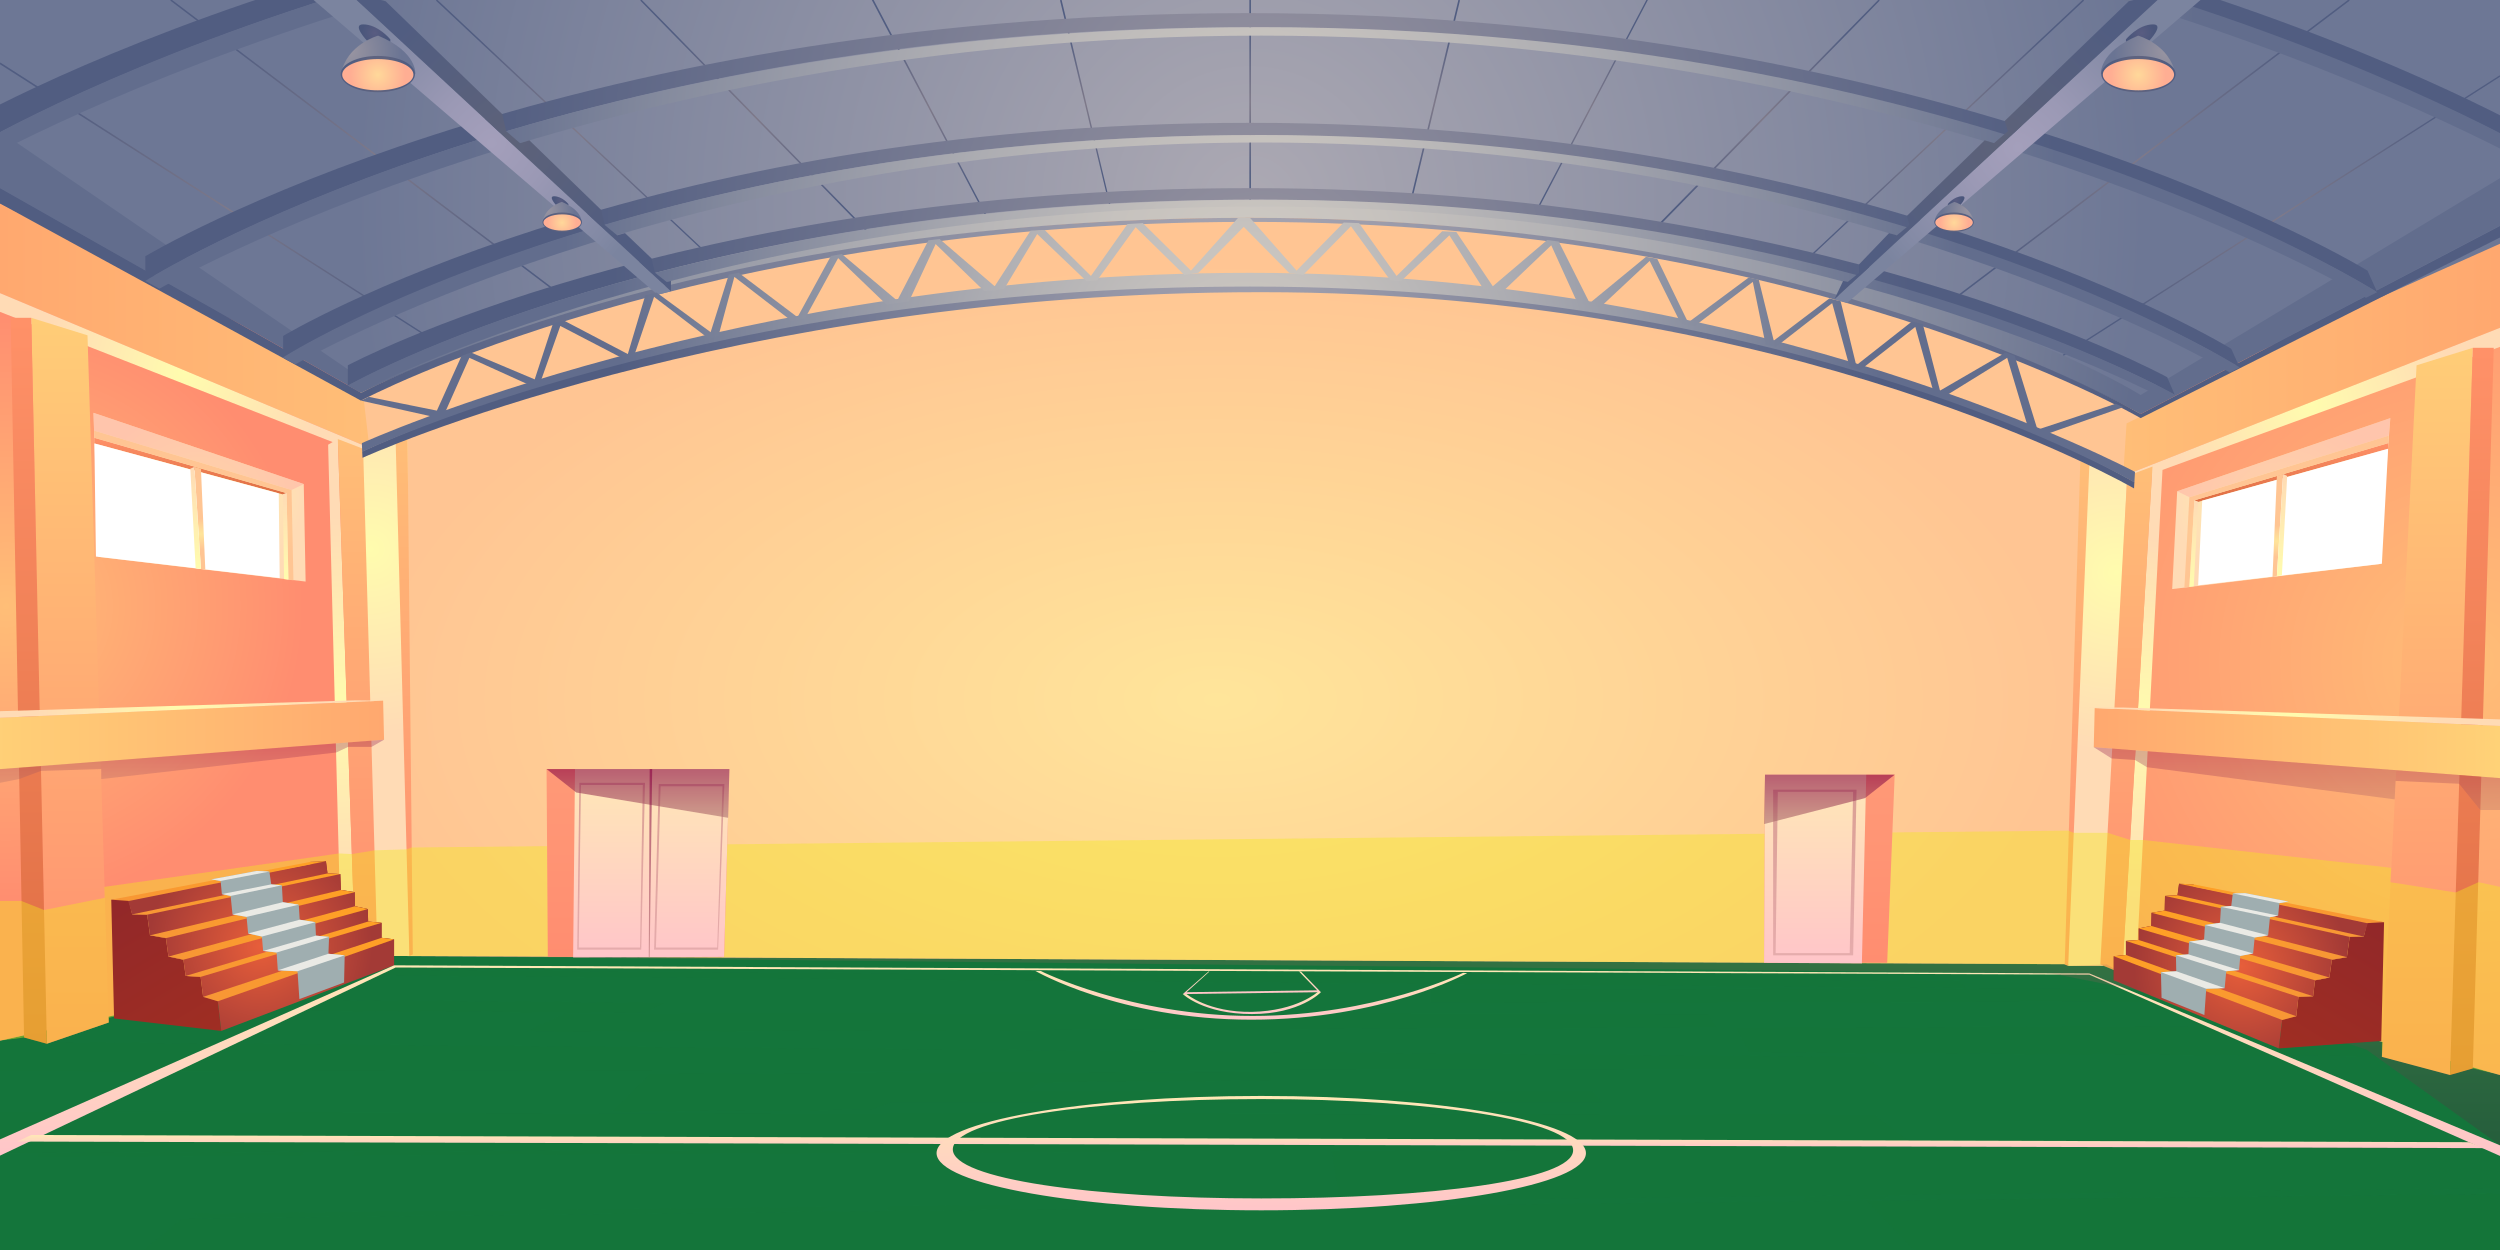<?xml version="1.0" encoding="utf-8"?>
<!-- Generator: Adobe Illustrator 19.0.0, SVG Export Plug-In . SVG Version: 6.00 Build 0)  -->
<svg version="1.1" id="gym_school" xmlns="http://www.w3.org/2000/svg" xmlns:xlink="http://www.w3.org/1999/xlink" x="0px" y="0px"
	 viewBox="0 0 800 400" style="enable-background:new 0 0 800 400;" xml:space="preserve">
<rect x="0" y="0" width="800" height="400" fill="#808080" stroke="none"/>
<style type="text/css">
	.st0{clip-path:url(#SVGID_2_);}
	.st1{fill-rule:evenodd;clip-rule:evenodd;fill:#14753B;}
	.st2{opacity:0.2;fill-rule:evenodd;clip-rule:evenodd;fill:#14753B;}
	.st3{opacity:0.3;fill-rule:evenodd;clip-rule:evenodd;fill:#14753B;}
	.st4{fill-rule:evenodd;clip-rule:evenodd;fill:url(#SVGID_3_);}
	.st5{fill-rule:evenodd;clip-rule:evenodd;fill:url(#SVGID_4_);}
	.st6{fill-rule:evenodd;clip-rule:evenodd;fill:url(#SVGID_5_);}
	.st7{fill-rule:evenodd;clip-rule:evenodd;fill:url(#SVGID_6_);}
	.st8{fill-rule:evenodd;clip-rule:evenodd;fill:url(#SVGID_7_);}
	.st9{fill-rule:evenodd;clip-rule:evenodd;fill:url(#SVGID_8_);}
	.st10{fill-rule:evenodd;clip-rule:evenodd;fill:url(#SVGID_9_);}
	.st11{opacity:0.2;fill-rule:evenodd;clip-rule:evenodd;fill:url(#SVGID_10_);}
	.st12{fill-rule:evenodd;clip-rule:evenodd;fill:url(#SVGID_11_);}
	.st13{fill-rule:evenodd;clip-rule:evenodd;fill:url(#SVGID_12_);}
	.st14{fill-rule:evenodd;clip-rule:evenodd;fill:url(#SVGID_13_);}
	.st15{fill-rule:evenodd;clip-rule:evenodd;fill:url(#SVGID_14_);}
	.st16{fill-rule:evenodd;clip-rule:evenodd;fill:url(#SVGID_15_);}
	.st17{fill-rule:evenodd;clip-rule:evenodd;fill:url(#SVGID_16_);}
	.st18{fill-rule:evenodd;clip-rule:evenodd;fill:url(#SVGID_17_);}
	.st19{fill-rule:evenodd;clip-rule:evenodd;fill:url(#SVGID_18_);}
	.st20{fill-rule:evenodd;clip-rule:evenodd;fill:url(#SVGID_19_);}
	.st21{fill-rule:evenodd;clip-rule:evenodd;fill:url(#SVGID_20_);}
	.st22{fill-rule:evenodd;clip-rule:evenodd;fill:url(#SVGID_21_);}
	.st23{fill-rule:evenodd;clip-rule:evenodd;fill:url(#SVGID_22_);}
	.st24{fill-rule:evenodd;clip-rule:evenodd;fill:url(#SVGID_23_);}
	.st25{fill-rule:evenodd;clip-rule:evenodd;fill:url(#SVGID_24_);}
	.st26{fill-rule:evenodd;clip-rule:evenodd;fill:url(#SVGID_25_);}
	.st27{fill-rule:evenodd;clip-rule:evenodd;fill:url(#SVGID_26_);}
	.st28{fill-rule:evenodd;clip-rule:evenodd;fill:#FFFFFF;}
	.st29{fill-rule:evenodd;clip-rule:evenodd;fill:url(#SVGID_27_);}
	.st30{fill-rule:evenodd;clip-rule:evenodd;fill:url(#SVGID_28_);}
	.st31{fill-rule:evenodd;clip-rule:evenodd;fill:url(#SVGID_29_);}
	.st32{fill-rule:evenodd;clip-rule:evenodd;fill:url(#SVGID_30_);}
	.st33{opacity:0.59;fill-rule:evenodd;clip-rule:evenodd;fill:#FFB8A6;}
	.st34{fill-rule:evenodd;clip-rule:evenodd;fill:url(#SVGID_31_);}
	.st35{fill-rule:evenodd;clip-rule:evenodd;fill:url(#SVGID_32_);}
	.st36{fill-rule:evenodd;clip-rule:evenodd;fill:url(#SVGID_33_);}
	.st37{fill-rule:evenodd;clip-rule:evenodd;fill:url(#SVGID_34_);}
	.st38{fill-rule:evenodd;clip-rule:evenodd;fill:url(#SVGID_35_);}
	.st39{fill-rule:evenodd;clip-rule:evenodd;fill:url(#SVGID_36_);}
	.st40{fill-rule:evenodd;clip-rule:evenodd;fill:url(#SVGID_37_);}
	.st41{fill-rule:evenodd;clip-rule:evenodd;fill:url(#SVGID_38_);}
	.st42{opacity:0.3;fill-rule:evenodd;clip-rule:evenodd;fill:url(#SVGID_39_);}
	.st43{opacity:0.4;fill-rule:evenodd;clip-rule:evenodd;fill:#F2EA1D;}
	.st44{opacity:0.3;fill-rule:evenodd;clip-rule:evenodd;fill:url(#SVGID_40_);}
	.st45{fill-rule:evenodd;clip-rule:evenodd;fill:url(#SVGID_41_);}
	.st46{fill-rule:evenodd;clip-rule:evenodd;fill:url(#SVGID_42_);}
	.st47{fill-rule:evenodd;clip-rule:evenodd;fill:url(#SVGID_43_);}
	.st48{fill-rule:evenodd;clip-rule:evenodd;fill:url(#SVGID_44_);}
	.st49{fill-rule:evenodd;clip-rule:evenodd;fill:url(#SVGID_45_);}
	.st50{fill-rule:evenodd;clip-rule:evenodd;fill:url(#SVGID_46_);}
	.st51{fill-rule:evenodd;clip-rule:evenodd;fill:url(#SVGID_47_);}
	.st52{fill:url(#SVGID_48_);}
	.st53{fill:url(#SVGID_49_);}
	.st54{fill:url(#SVGID_50_);}
	.st55{fill:url(#SVGID_51_);}
	.st56{fill:url(#SVGID_52_);}
	.st57{fill:url(#SVGID_53_);}
	.st58{fill:url(#SVGID_54_);}
	.st59{fill:url(#SVGID_55_);}
	.st60{fill:url(#SVGID_56_);}
	.st61{fill:url(#SVGID_57_);}
	.st62{fill:url(#SVGID_58_);}
	.st63{fill:url(#SVGID_59_);}
	.st64{fill:url(#SVGID_60_);}
	.st65{fill-rule:evenodd;clip-rule:evenodd;fill:url(#SVGID_61_);}
	.st66{fill-rule:evenodd;clip-rule:evenodd;fill:url(#SVGID_62_);}
	.st67{fill-rule:evenodd;clip-rule:evenodd;fill:url(#SVGID_63_);}
	.st68{fill-rule:evenodd;clip-rule:evenodd;fill:url(#SVGID_64_);}
	.st69{fill-rule:evenodd;clip-rule:evenodd;fill:url(#SVGID_65_);}
	.st70{fill-rule:evenodd;clip-rule:evenodd;fill:url(#SVGID_66_);}
	.st71{fill-rule:evenodd;clip-rule:evenodd;fill:url(#SVGID_67_);}
	.st72{fill-rule:evenodd;clip-rule:evenodd;fill:url(#SVGID_68_);}
	.st73{fill-rule:evenodd;clip-rule:evenodd;fill:url(#SVGID_69_);}
	.st74{fill-rule:evenodd;clip-rule:evenodd;fill:url(#SVGID_70_);}
	.st75{fill-rule:evenodd;clip-rule:evenodd;fill:url(#SVGID_71_);}
	.st76{fill-rule:evenodd;clip-rule:evenodd;fill:url(#SVGID_72_);}
	.st77{fill-rule:evenodd;clip-rule:evenodd;fill:url(#SVGID_73_);}
	.st78{fill-rule:evenodd;clip-rule:evenodd;fill:url(#SVGID_74_);}
	.st79{fill-rule:evenodd;clip-rule:evenodd;fill:url(#SVGID_75_);}
	.st80{fill-rule:evenodd;clip-rule:evenodd;fill:url(#SVGID_76_);}
	.st81{fill-rule:evenodd;clip-rule:evenodd;fill:url(#SVGID_77_);}
	.st82{fill-rule:evenodd;clip-rule:evenodd;fill:url(#SVGID_78_);}
	.st83{fill-rule:evenodd;clip-rule:evenodd;fill:url(#SVGID_79_);}
	.st84{fill-rule:evenodd;clip-rule:evenodd;fill:url(#SVGID_80_);}
	.st85{fill-rule:evenodd;clip-rule:evenodd;fill:url(#SVGID_81_);}
	.st86{fill-rule:evenodd;clip-rule:evenodd;fill:url(#SVGID_82_);}
	.st87{fill-rule:evenodd;clip-rule:evenodd;fill:url(#SVGID_83_);}
	.st88{fill-rule:evenodd;clip-rule:evenodd;fill:url(#SVGID_84_);}
	.st89{fill-rule:evenodd;clip-rule:evenodd;fill:url(#SVGID_85_);}
	.st90{fill-rule:evenodd;clip-rule:evenodd;fill:url(#SVGID_86_);}
	.st91{fill-rule:evenodd;clip-rule:evenodd;fill:#9FAEB0;}
	.st92{fill-rule:evenodd;clip-rule:evenodd;fill:#EAEAE5;}
	.st93{fill-rule:evenodd;clip-rule:evenodd;fill:url(#SVGID_87_);}
	.st94{fill-rule:evenodd;clip-rule:evenodd;fill:url(#SVGID_88_);}
	.st95{opacity:0.3;fill-rule:evenodd;clip-rule:evenodd;fill:url(#SVGID_89_);}
	.st96{opacity:0.59;fill-rule:evenodd;clip-rule:evenodd;fill:url(#SVGID_90_);}
	.st97{fill-rule:evenodd;clip-rule:evenodd;fill:url(#SVGID_91_);}
	.st98{fill-rule:evenodd;clip-rule:evenodd;fill:url(#SVGID_92_);}
	.st99{opacity:0.3;fill-rule:evenodd;clip-rule:evenodd;fill:url(#SVGID_93_);}
	.st100{opacity:0.3;fill-rule:evenodd;clip-rule:evenodd;fill:url(#SVGID_94_);}
	.st101{opacity:0.59;fill-rule:evenodd;clip-rule:evenodd;fill:url(#SVGID_95_);}
	.st102{opacity:0.59;fill-rule:evenodd;clip-rule:evenodd;fill:url(#SVGID_96_);}
	.st103{fill-rule:evenodd;clip-rule:evenodd;fill:url(#SVGID_97_);}
	.st104{fill-rule:evenodd;clip-rule:evenodd;fill:url(#SVGID_98_);}
	.st105{fill-rule:evenodd;clip-rule:evenodd;fill:url(#SVGID_99_);}
	.st106{fill-rule:evenodd;clip-rule:evenodd;fill:url(#SVGID_100_);}
	.st107{fill-rule:evenodd;clip-rule:evenodd;fill:url(#SVGID_101_);}
	.st108{fill-rule:evenodd;clip-rule:evenodd;fill:url(#SVGID_102_);}
	.st109{opacity:0.2;clip-path:url(#SVGID_2_);fill-rule:evenodd;clip-rule:evenodd;fill:url(#SVGID_103_);}
	.st110{fill-rule:evenodd;clip-rule:evenodd;fill:url(#SVGID_104_);}
	.st111{fill-rule:evenodd;clip-rule:evenodd;fill:url(#SVGID_105_);}
	.st112{fill-rule:evenodd;clip-rule:evenodd;fill:url(#SVGID_106_);}
	.st113{fill-rule:evenodd;clip-rule:evenodd;fill:url(#SVGID_107_);}
	.st114{fill-rule:evenodd;clip-rule:evenodd;fill:url(#SVGID_108_);}
	.st115{fill-rule:evenodd;clip-rule:evenodd;fill:url(#SVGID_109_);}
	.st116{fill-rule:evenodd;clip-rule:evenodd;fill:url(#SVGID_110_);}
	.st117{fill-rule:evenodd;clip-rule:evenodd;fill:url(#SVGID_111_);}
	.st118{fill-rule:evenodd;clip-rule:evenodd;fill:url(#SVGID_112_);}
	.st119{fill-rule:evenodd;clip-rule:evenodd;fill:url(#SVGID_113_);}
	.st120{fill-rule:evenodd;clip-rule:evenodd;fill:url(#SVGID_114_);}
	.st121{fill-rule:evenodd;clip-rule:evenodd;fill:url(#SVGID_115_);}
	.st122{fill-rule:evenodd;clip-rule:evenodd;fill:url(#SVGID_116_);}
	.st123{fill-rule:evenodd;clip-rule:evenodd;fill:url(#SVGID_117_);}
	.st124{fill-rule:evenodd;clip-rule:evenodd;fill:url(#SVGID_118_);}
	.st125{fill-rule:evenodd;clip-rule:evenodd;fill:url(#SVGID_119_);}
	.st126{fill-rule:evenodd;clip-rule:evenodd;fill:url(#SVGID_120_);}
	.st127{fill-rule:evenodd;clip-rule:evenodd;fill:url(#SVGID_121_);}
	.st128{fill-rule:evenodd;clip-rule:evenodd;fill:url(#SVGID_122_);}
	.st129{fill-rule:evenodd;clip-rule:evenodd;fill:url(#SVGID_123_);}
	.st130{fill-rule:evenodd;clip-rule:evenodd;fill:url(#SVGID_124_);}
	.st131{fill-rule:evenodd;clip-rule:evenodd;fill:url(#SVGID_125_);}
	.st132{fill-rule:evenodd;clip-rule:evenodd;fill:url(#SVGID_126_);}
	.st133{fill-rule:evenodd;clip-rule:evenodd;fill:url(#SVGID_127_);}
	.st134{fill-rule:evenodd;clip-rule:evenodd;fill:url(#SVGID_128_);}
</style>
<g>
	<defs>
		<rect id="SVGID_1_" width="800" height="400"/>
	</defs>
	<clipPath id="SVGID_2_">
		<use xlink:href="#SVGID_1_"  style="overflow:visible;"/>
	</clipPath>
	<g class="st0">
		<polygon class="st1" points="122.1,305.9 0,333 0,400 800,400 800,344 674.2,308.6 		"/>
		<polygon class="st1" points="800,380.3 0,389 0,390.5 800,382 		"/>
		<polygon class="st1" points="800,366.5 0,370.3 0,369 800,365.3 		"/>
		<polygon class="st1" points="800,357 0,356 0,355.1 418.4,356.3 800,355.1 		"/>
		<polygon class="st1" points="776.7,342.1 0,344 775.1,341.6 		"/>
		<polygon class="st1" points="762.2,338.2 15,334 16.5,333.5 762.2,338 		"/>
		<polygon class="st1" points="743.9,328.2 24.1,330.9 24.6,330.7 743.3,328.1 		"/>
		<polygon class="st1" points="730.7,324.5 39.4,324.2 39.7,324.1 729.9,324.3 		"/>
		<polygon class="st1" points="717.8,320.9 278.8,320.9 718.5,321.1 		"/>
		<polygon class="st1" points="612.3,366.2 599.9,356.7 600.9,356.7 613.3,366.2 		"/>
		<polygon class="st1" points="195.4,355.7 207.6,343.5 208,343.5 195.9,355.7 		"/>
		<polygon class="st1" points="358.6,329.5 359.6,335.6 359.8,335.6 358.8,329.6 		"/>
		<polygon class="st1" points="0,342.8 83.7,343.5 0,344 		"/>
		<polygon class="st1" points="43.2,400 56.8,389.9 58.3,389.9 45.7,400 		"/>
		<polygon class="st1" points="427.7,384.4 425.6,368.3 426.1,368.3 428.7,384.4 		"/>
		<polygon class="st2" points="426.1,368.3 428.7,384.4 800,380.3 800,366.5 		"/>
		<polygon class="st2" points="0,369 612.3,366.2 599.9,356.7 0,356 		"/>
		<polygon class="st2" points="58.3,389.9 45.7,400 800,400 800,382 		"/>
		<polygon class="st2" points="0,342.8 602.7,342.2 597.2,338.2 16.5,333.5 15,334 7.7,332 0,333 		"/>
		<polygon class="st2" points="195.9,355.7 208,343.5 406.7,343 406.7,345.8 332.8,346.3 328.8,349.3 509.7,349.3 513,352.9 
			285,352.9 278.8,355.1 		"/>
		<polygon class="st2" points="762.2,338 559.7,336.8 555.5,328.9 743.9,328.2 762.2,333.4 		"/>
		<polygon class="st2" points="168.1,330.2 549.3,328.8 546.6,324.5 180.9,324.3 		"/>
		<polygon class="st2" points="113.8,312.1 629.4,316.2 626.9,313.9 120.8,310.3 		"/>
		<polygon class="st2" points="700.6,316.1 457.8,316.7 457.8,320.9 716,320.5 		"/>
		<polygon class="st3" points="61.1,388.3 64.5,389.8 263.1,387.7 265.1,386.1 		"/>
		<polygon class="st3" points="283.3,387.5 284.8,385.9 323.5,385.5 323.5,387.1 		"/>
		<polygon class="st3" points="112.7,369.8 113.8,368.5 368.5,367.3 368.5,368.6 		"/>
		<polygon class="st2" points="83.5,319.8 212.7,320.9 206.4,324.1 66.9,323.3 		"/>
		<polygon class="st2" points="612.3,400 597.2,384.2 800,382 800,400 		"/>
		<polygon class="st3" points="676.5,383.3 677.8,381.5 779.7,380.3 778.5,382.2 		"/>
		<polygon class="st3" points="623,367.3 623,366.2 674.2,365.9 674.2,367.1 		"/>
		<polygon class="st3" points="32.8,356 33.1,355.2 76.3,355.3 76,356 		"/>
		<polygon class="st3" points="11.9,370.3 11.9,369 97.7,368.6 96.9,369.8 		"/>
		<polygon class="st3" points="576.6,384.4 577.5,382.7 604.3,382.4 603.4,383.8 		"/>
	</g>
	<g class="st0">
		<radialGradient id="SVGID_3_" cx="2" cy="194" r="95.425" gradientUnits="userSpaceOnUse">
			<stop  offset="0" style="stop-color:#FFBE77"/>
			<stop  offset="1" style="stop-color:#FF8D70"/>
		</radialGradient>
		<polygon class="st4" points="115,120.6 0,42 0,333 122.1,305.9 		"/>
		
			<radialGradient id="SVGID_4_" cx="388.951" cy="8981.992" r="289.223" gradientTransform="matrix(0.943 0 0 0.484 22.638 -4123.356)" gradientUnits="userSpaceOnUse">
			<stop  offset="0" style="stop-color:#FFE59A"/>
			<stop  offset="1" style="stop-color:#FFC593"/>
		</radialGradient>
		<path class="st5" d="M122.1,305.9L115,120.6c0,0,109.6-55.5,285-55.5s285,61.2,285,61.2l-10.8,182.3L122.1,305.9z"/>
		<radialGradient id="SVGID_5_" cx="790" cy="212" r="159.655" gradientUnits="userSpaceOnUse">
			<stop  offset="0" style="stop-color:#FFBE77"/>
			<stop  offset="1" style="stop-color:#FF8D70"/>
		</radialGradient>
		<polygon class="st6" points="685,126.4 800,57 800,344 674.2,308.6 		"/>
		<g>
			<radialGradient id="SVGID_6_" cx="677.25" cy="183.241" r="57.294" gradientUnits="userSpaceOnUse">
				<stop  offset="0" style="stop-color:#FFFCAE"/>
				<stop  offset="1" style="stop-color:#FFDBB5"/>
			</radialGradient>
			<polygon class="st7" points="673.1,309.1 661.8,309.1 666.8,148.1 680.7,152.3 			"/>
			<linearGradient id="SVGID_7_" gradientUnits="userSpaceOnUse" x1="664.669" y1="309.052" x2="664.669" y2="147.583">
				<stop  offset="0" style="stop-color:#FF8D70"/>
				<stop  offset="1" style="stop-color:#FFBE77"/>
			</linearGradient>
			<polygon class="st8" points="661.8,309.1 660.7,308.6 665.7,147.6 668.6,148.7 			"/>
			
				<radialGradient id="SVGID_8_" cx="365.104" cy="178.084" r="58.033" gradientTransform="matrix(-1 0 0 1.021 483.816 -6.128)" gradientUnits="userSpaceOnUse">
				<stop  offset="0" style="stop-color:#FFFCAE"/>
				<stop  offset="1" style="stop-color:#FFDBB5"/>
			</radialGradient>
			<polygon class="st9" points="119.7,305.9 131,305.9 130.4,139.4 116,146.5 			"/>
			
				<linearGradient id="SVGID_9_" gradientUnits="userSpaceOnUse" x1="354.474" y1="305.885" x2="354.474" y2="139.375" gradientTransform="matrix(-1 0 0 1 483.816 0)">
				<stop  offset="0" style="stop-color:#FF8D70"/>
				<stop  offset="1" style="stop-color:#FFBE77"/>
			</linearGradient>
			<polygon class="st10" points="131,305.9 132.1,305.4 130.4,139.4 126.6,141 			"/>
			<linearGradient id="SVGID_10_" gradientUnits="userSpaceOnUse" x1="663.445" y1="238.671" x2="663.445" y2="237.789">
				<stop  offset="0" style="stop-color:#AB6D6A"/>
				<stop  offset="1" style="stop-color:#870041"/>
			</linearGradient>
			<line class="st11" x1="664" y1="237.8" x2="662.9" y2="238.7"/>
			
				<radialGradient id="SVGID_11_" cx="664.184" cy="228.087" r="6.128" gradientTransform="matrix(1 0 0 0.657 0 82.338)" gradientUnits="userSpaceOnUse">
				<stop  offset="0" style="stop-color:#FFFCAE"/>
				<stop  offset="1" style="stop-color:#FFDBB5"/>
			</radialGradient>
			<line class="st12" x1="664" y1="237.8" x2="664.4" y2="226.4"/>
			
				<radialGradient id="SVGID_12_" cx="130.093" cy="224.075" r="6.123" gradientTransform="matrix(1 0 0 0.657 0 82.338)" gradientUnits="userSpaceOnUse">
				<stop  offset="0" style="stop-color:#FFFCAE"/>
				<stop  offset="1" style="stop-color:#FFDBB5"/>
			</radialGradient>
			<line class="st13" x1="130.2" y1="223.8" x2="130" y2="235.2"/>
			<g>
				<linearGradient id="SVGID_13_" gradientUnits="userSpaceOnUse" x1="425" y1="214.771" x2="425" y2="214.771">
					<stop  offset="0" style="stop-color:#FFE8EA"/>
					<stop  offset="1" style="stop-color:#FFFFFF"/>
				</linearGradient>
				<path class="st14" d="M425,214.8"/>
				<linearGradient id="SVGID_14_" gradientUnits="userSpaceOnUse" x1="373.408" y1="247.146" x2="373.408" y2="247.146">
					<stop  offset="0" style="stop-color:#FFE8EA"/>
					<stop  offset="1" style="stop-color:#FFFFFF"/>
				</linearGradient>
				<path class="st15" d="M373.4,247.1"/>
				<linearGradient id="SVGID_15_" gradientUnits="userSpaceOnUse" x1="372.417" y1="214.771" x2="372.417" y2="214.771">
					<stop  offset="0" style="stop-color:#FFE8EA"/>
					<stop  offset="1" style="stop-color:#FFFFFF"/>
				</linearGradient>
				<path class="st16" d="M372.4,214.8"/>
				<linearGradient id="SVGID_16_" gradientUnits="userSpaceOnUse" x1="398.708" y1="247.146" x2="398.708" y2="214.771">
					<stop  offset="0" style="stop-color:#715864"/>
					<stop  offset="1" style="stop-color:#946C6B"/>
				</linearGradient>
				<path class="st17" d="M425,214.8 M373.4,247.1 M372.4,214.8 M374.3,246.2"/>
			</g>
		</g>
		<g>
			
				<linearGradient id="SVGID_17_" gradientUnits="userSpaceOnUse" x1="40.969" y1="104.069" x2="159.121" y2="104.069" gradientTransform="matrix(-1 0 0 1 159.121 0)">
				<stop  offset="0" style="stop-color:#FFBE77"/>
				<stop  offset="1" style="stop-color:#FFA86F"/>
			</linearGradient>
			<polygon class="st18" points="116.4,127.8 118.2,143.3 0,93.8 0,64.8 			"/>
			
				<radialGradient id="SVGID_18_" cx="100.045" cy="119.106" r="45.458" gradientTransform="matrix(-1 0 0 1 159.121 0)" gradientUnits="userSpaceOnUse">
				<stop  offset="0" style="stop-color:#FFFCAE"/>
				<stop  offset="1" style="stop-color:#FFDBB5"/>
			</radialGradient>
			<polygon class="st19" points="118.2,143.3 114.2,144.5 0,99.8 0,93.8 			"/>
			
				<radialGradient id="SVGID_19_" cx="49.755" cy="224.854" r="59.699" gradientTransform="matrix(-1 0 0 1 159.121 0)" gradientUnits="userSpaceOnUse">
				<stop  offset="0" style="stop-color:#FFFCAE"/>
				<stop  offset="1" style="stop-color:#FFDBB5"/>
			</radialGradient>
			<polygon class="st20" points="109.3,308.9 105,142.3 108.1,140.5 113.8,309.2 			"/>
			
				<linearGradient id="SVGID_20_" gradientUnits="userSpaceOnUse" x1="44.673" y1="309.167" x2="44.673" y2="140.542" gradientTransform="matrix(-1 0 0 1 159.121 0)">
				<stop  offset="0" style="stop-color:#FF8D70"/>
				<stop  offset="1" style="stop-color:#FFBE77"/>
			</linearGradient>
			<polygon class="st21" points="113.8,309.2 120.8,306.3 116.2,143.6 108.1,140.5 			"/>
			
				<linearGradient id="SVGID_21_" gradientUnits="userSpaceOnUse" x1="136.73" y1="334.031" x2="136.73" y2="101.734" gradientTransform="matrix(-1 0 0 1 159.121 0)">
				<stop  offset="0" style="stop-color:#FF8D70"/>
				<stop  offset="1" style="stop-color:#FFCD77"/>
			</linearGradient>
			<polygon class="st22" points="28,107.3 34.8,327.2 15,334 10,101.7 			"/>
			
				<linearGradient id="SVGID_22_" gradientUnits="userSpaceOnUse" x1="149.937" y1="334.031" x2="149.937" y2="101.734" gradientTransform="matrix(-1 0 0 1 159.121 0)">
				<stop  offset="0" style="stop-color:#DE6D42"/>
				<stop  offset="1" style="stop-color:#FF9168"/>
			</linearGradient>
			<polygon class="st23" points="10,101.7 3.4,101.7 7.7,332 15,334 			"/>
			
				<linearGradient id="SVGID_23_" gradientUnits="userSpaceOnUse" x1="36.251" y1="235.456" x2="166.238" y2="235.456" gradientTransform="matrix(-1 0 0 1 159.121 0)">
				<stop  offset="0" style="stop-color:#FFA86F"/>
				<stop  offset="1" style="stop-color:#FFD277"/>
			</linearGradient>
			<polygon class="st24" points="122.6,224.2 122.9,236.7 -7.1,246.7 -7.1,230 			"/>
			
				<radialGradient id="SVGID_24_" cx="101.372" cy="227.044" r="45.914" gradientTransform="matrix(-1 0 0 1 159.121 0)" gradientUnits="userSpaceOnUse">
				<stop  offset="0" style="stop-color:#FFFCAE"/>
				<stop  offset="1" style="stop-color:#FFDBB5"/>
			</radialGradient>
			<polygon class="st25" points="-7.1,230 -7.1,227.8 113.8,224.1 122.6,224.2 			"/>
		</g>
		<g>
			
				<radialGradient id="SVGID_25_" cx="95.281" cy="168.358" r="33.31" gradientTransform="matrix(-1 0 0 0.826 159.121 20.101)" gradientUnits="userSpaceOnUse">
				<stop  offset="0" style="stop-color:#FFFCAE"/>
				<stop  offset="1" style="stop-color:#FFDBB5"/>
			</radialGradient>
			<polygon class="st26" points="97.8,186.1 97.2,154.9 29.9,132.1 31.5,178.2 			"/>
			
				<linearGradient id="SVGID_26_" gradientUnits="userSpaceOnUse" x1="98.169" y1="158.229" x2="98.169" y2="140.14" gradientTransform="matrix(-1 0 0 1 159.121 0)">
				<stop  offset="0" style="stop-color:#DE6D42"/>
				<stop  offset="1" style="stop-color:#FF9168"/>
			</linearGradient>
			<polygon class="st27" points="91.7,157.8 90.5,158.2 30.2,141.9 30.2,140.1 			"/>
			<polygon class="st28" points="30.7,178.1 89.5,185 89.2,157.9 30.2,141.9 			"/>
			
				<radialGradient id="SVGID_27_" cx="95.933" cy="8868.501" r="32.979" gradientTransform="matrix(-1 0 0 0.484 159.121 -4123.356)" gradientUnits="userSpaceOnUse">
				<stop  offset="0" style="stop-color:#FFE59A"/>
				<stop  offset="1" style="stop-color:#FFC593"/>
			</radialGradient>
			<polygon class="st29" points="93.9,185.7 93.3,156.8 30.1,137.8 30.2,140.1 91.7,157.8 92.3,185.5 			"/>
			
				<radialGradient id="SVGID_28_" cx="95.078" cy="8872.384" r="10.325" gradientTransform="matrix(-1 0 0 0.484 159.121 -4123.356)" gradientUnits="userSpaceOnUse">
				<stop  offset="0" style="stop-color:#FFE59A"/>
				<stop  offset="1" style="stop-color:#FFC593"/>
			</radialGradient>
			<polygon class="st30" points="64.3,150 65.7,182.3 64.3,182.1 62.2,149.4 			"/>
			
				<linearGradient id="SVGID_29_" gradientUnits="userSpaceOnUse" x1="96.494" y1="182.109" x2="96.494" y2="149.4" gradientTransform="matrix(-1 0 0 1 159.121 0)">
				<stop  offset="0" style="stop-color:#FFFCAE"/>
				<stop  offset="1" style="stop-color:#FFDBB5"/>
			</linearGradient>
			<polygon class="st31" points="62.2,149.4 60.9,150 62.6,181.8 64.3,182.1 			"/>
			
				<linearGradient id="SVGID_30_" gradientUnits="userSpaceOnUse" x1="67.736" y1="185.466" x2="67.736" y2="157.75" gradientTransform="matrix(-1 0 0 1 159.121 0)">
				<stop  offset="0" style="stop-color:#FFFCAE"/>
				<stop  offset="1" style="stop-color:#FFDBB5"/>
			</linearGradient>
			<polygon class="st32" points="91.7,157.8 90.5,158.2 90.9,185.3 92.3,185.5 			"/>
			<polygon class="st33" points="97.2,154.9 93.3,156.8 30.1,137.8 29.9,132.1 			"/>
		</g>
		<g>
			<linearGradient id="SVGID_31_" gradientUnits="userSpaceOnUse" x1="679.449" y1="114.171" x2="800" y2="114.171">
				<stop  offset="0" style="stop-color:#FFBE77"/>
				<stop  offset="1" style="stop-color:#FFA86F"/>
			</linearGradient>
			<polygon class="st34" points="680.5,135.5 679.4,152.3 800,104.9 800,76 			"/>
			<radialGradient id="SVGID_32_" cx="739.725" cy="129.208" r="45.952" gradientUnits="userSpaceOnUse">
				<stop  offset="0" style="stop-color:#FFFCAE"/>
				<stop  offset="1" style="stop-color:#FFDBB5"/>
			</radialGradient>
			<polygon class="st35" points="679.4,152.3 683.4,153.5 800,111 800,104.9 			"/>
			<radialGradient id="SVGID_33_" cx="685.551" cy="230.079" r="57.752" gradientUnits="userSpaceOnUse">
				<stop  offset="0" style="stop-color:#FFFCAE"/>
				<stop  offset="1" style="stop-color:#FFDBB5"/>
			</radialGradient>
			<polygon class="st36" points="683.5,311.3 692,150.4 688.8,148.7 679.1,311.5 			"/>
			<linearGradient id="SVGID_34_" gradientUnits="userSpaceOnUse" x1="680.449" y1="311.5" x2="680.449" y2="149.32">
				<stop  offset="0" style="stop-color:#FF8D70"/>
				<stop  offset="1" style="stop-color:#FFBE77"/>
			</linearGradient>
			<polygon class="st37" points="679.1,311.5 672.1,308.6 680.7,152.3 688.8,149.3 			"/>
			<linearGradient id="SVGID_35_" gradientUnits="userSpaceOnUse" x1="776.749" y1="344" x2="776.749" y2="111.34">
				<stop  offset="0" style="stop-color:#FF8D70"/>
				<stop  offset="1" style="stop-color:#FFCD77"/>
			</linearGradient>
			<polygon class="st38" points="773.3,116.9 762.2,338.2 784,344 791.3,111.3 			"/>
			<linearGradient id="SVGID_36_" gradientUnits="userSpaceOnUse" x1="790.995" y1="344" x2="790.995" y2="111.34">
				<stop  offset="0" style="stop-color:#DE6D42"/>
				<stop  offset="1" style="stop-color:#FF9168"/>
			</linearGradient>
			<polygon class="st39" points="791.3,111.3 798,111.3 791.3,341.9 784,344 			"/>
			<linearGradient id="SVGID_37_" gradientUnits="userSpaceOnUse" x1="670.013" y1="237.789" x2="800" y2="237.789">
				<stop  offset="0" style="stop-color:#FFA86F"/>
				<stop  offset="1" style="stop-color:#FFD277"/>
			</linearGradient>
			<polygon class="st40" points="670.3,226.6 670,239.1 800,249 800,232.3 			"/>
			<radialGradient id="SVGID_38_" cx="733.375" cy="229.378" r="47.157" gradientUnits="userSpaceOnUse">
				<stop  offset="0" style="stop-color:#FFFCAE"/>
				<stop  offset="1" style="stop-color:#FFDBB5"/>
			</radialGradient>
			<polygon class="st41" points="800,232.3 800,230.2 679.1,226.4 666.8,226.4 			"/>
			<linearGradient id="SVGID_39_" gradientUnits="userSpaceOnUse" x1="735.007" y1="259.164" x2="735.007" y2="239.077">
				<stop  offset="0" style="stop-color:#AB6D6A"/>
				<stop  offset="1" style="stop-color:#870041"/>
			</linearGradient>
			<polygon class="st42" points="670,239.1 675.7,242.7 683.2,243.2 687,245.5 766.3,255.8 766.6,249.9 786.9,250.8 793.7,259.2 
				800,259.2 800,249 			"/>
		</g>
		<polygon class="st43" points="800,283.8 793.1,282.3 785.8,285.6 764.9,282.3 765.2,277.7 685.8,268.8 681.7,268.8 674.4,266.5 
			663.6,266.5 661.8,265.8 131.7,271.2 130,271.8 119.9,272.1 112.6,273.3 108.5,273.1 33.4,283.8 33.5,287.3 14.1,291.2 6.8,288.3 
			0,288.3 0,333 7.7,332 15,334 34.8,327.2 34.8,325.7 109.3,308.9 113.8,309.2 122.1,305.9 131,305.9 660.7,308.6 661.8,309.1 
			673.1,309.1 679.1,311.5 683.5,311.3 762.2,333.4 762.2,338.2 784,344 791.3,341.9 800,344 		"/>
		<linearGradient id="SVGID_40_" gradientUnits="userSpaceOnUse" x1="61.435" y1="250.522" x2="61.435" y2="236.743">
			<stop  offset="0" style="stop-color:#AB6D6A"/>
			<stop  offset="1" style="stop-color:#870041"/>
		</linearGradient>
		<polygon class="st44" points="122.9,236.7 118.9,239 111.4,239 107.6,240.8 32.4,249.3 32.4,246.1 13.1,246.7 6.1,249.3 0,250.5 
			0,246.1 		"/>
		<g>
			
				<radialGradient id="SVGID_41_" cx="729.987" cy="170.747" r="34.006" gradientTransform="matrix(1 0 0 0.826 0 20.101)" gradientUnits="userSpaceOnUse">
				<stop  offset="0" style="stop-color:#FFFCAE"/>
				<stop  offset="1" style="stop-color:#FFDBB5"/>
			</radialGradient>
			<polygon class="st45" points="695.1,188.5 696.7,157.2 764.9,133.8 761.4,180.5 			"/>
			<linearGradient id="SVGID_42_" gradientUnits="userSpaceOnUse" x1="733.172" y1="160.562" x2="733.172" y2="141.752">
				<stop  offset="0" style="stop-color:#DE6D42"/>
				<stop  offset="1" style="stop-color:#FF9168"/>
			</linearGradient>
			<polygon class="st46" points="702.2,160.1 703.4,160.6 764.2,143.6 764.2,141.8 			"/>
			<polygon class="st28" points="762.2,180.4 703.4,187.3 704.7,160.2 764.2,143.6 			"/>
			
				<radialGradient id="SVGID_43_" cx="730.466" cy="8872.804" r="33.74" gradientTransform="matrix(1 0 0 0.484 0 -4123.356)" gradientUnits="userSpaceOnUse">
				<stop  offset="0" style="stop-color:#FFE59A"/>
				<stop  offset="1" style="stop-color:#FFC593"/>
			</radialGradient>
			<polygon class="st47" points="699,188 700.6,159.1 764.4,139.4 764.2,141.8 702.2,160.1 700.6,187.8 			"/>
			
				<radialGradient id="SVGID_44_" cx="728.841" cy="8877.205" r="10.325" gradientTransform="matrix(1 0 0 0.484 0 -4123.356)" gradientUnits="userSpaceOnUse">
				<stop  offset="0" style="stop-color:#FFE59A"/>
				<stop  offset="1" style="stop-color:#FFC593"/>
			</radialGradient>
			<polygon class="st48" points="728.6,152.3 727.2,184.7 728.6,184.4 730.6,151.7 			"/>
			<linearGradient id="SVGID_45_" gradientUnits="userSpaceOnUse" x1="730.257" y1="184.442" x2="730.257" y2="151.733">
				<stop  offset="0" style="stop-color:#FFFCAE"/>
				<stop  offset="1" style="stop-color:#FFDBB5"/>
			</linearGradient>
			<polygon class="st49" points="730.6,151.7 731.9,152.3 730.2,184.1 728.6,184.4 			"/>
			<linearGradient id="SVGID_46_" gradientUnits="userSpaceOnUse" x1="701.998" y1="187.799" x2="701.998" y2="160.083">
				<stop  offset="0" style="stop-color:#FFFCAE"/>
				<stop  offset="1" style="stop-color:#FFDBB5"/>
			</linearGradient>
			<polygon class="st50" points="702.2,160.1 703.4,160.6 702,187.6 700.6,187.8 			"/>
			<polygon class="st33" points="696.7,157.2 700.6,159.1 764.4,139.4 764.9,133.8 			"/>
		</g>
	</g>
	<g class="st0">
		<radialGradient id="SVGID_47_" cx="400" cy="64.875" r="286.539" gradientUnits="userSpaceOnUse">
			<stop  offset="2.702700e-003" style="stop-color:#ACA9B3"/>
			<stop  offset="1" style="stop-color:#6D7795"/>
		</radialGradient>
		<path class="st51" d="M0,65.1l116,58.2c0,0,103-58.2,284-58.2s284.3,64.6,284.3,64.6L800,78V0H0V65.1z"/>
		<g>
			<g>
				<radialGradient id="SVGID_48_" cx="400" cy="32.558" r="23.022" gradientUnits="userSpaceOnUse">
					<stop  offset="2.702700e-003" style="stop-color:#7E7989"/>
					<stop  offset="1" style="stop-color:#515D81"/>
				</radialGradient>
				<rect x="399.8" class="st52" width="0.5" height="65.1"/>
			</g>
			<g>
				<radialGradient id="SVGID_49_" cx="458.965" cy="33.33" r="24.316" gradientUnits="userSpaceOnUse">
					<stop  offset="2.702700e-003" style="stop-color:#7E7989"/>
					<stop  offset="1" style="stop-color:#515D81"/>
				</radialGradient>
				<polygon class="st53" points="451.2,66.7 450.7,66.6 466.7,-0.1 467.2,0.1 				"/>
			</g>
			<g>
				<radialGradient id="SVGID_50_" cx="508.954" cy="34.553" r="28.525" gradientUnits="userSpaceOnUse">
					<stop  offset="2.702700e-003" style="stop-color:#7E7989"/>
					<stop  offset="1" style="stop-color:#515D81"/>
				</radialGradient>
				<polygon class="st54" points="490.5,70.2 490.1,70 527.4,-1.1 527.8,-0.9 				"/>
			</g>
			<g>
				<radialGradient id="SVGID_51_" cx="564.474" cy="37.652" r="37.434" gradientUnits="userSpaceOnUse">
					<stop  offset="2.702700e-003" style="stop-color:#7E7989"/>
					<stop  offset="1" style="stop-color:#515D81"/>
				</radialGradient>
				<polygon class="st55" points="527.8,75.5 527.4,75.1 601.2,-0.2 601.5,0.2 				"/>
			</g>
			<g>
				<radialGradient id="SVGID_52_" cx="621.295" cy="42.617" r="44.235" gradientUnits="userSpaceOnUse">
					<stop  offset="2.702700e-003" style="stop-color:#7E7989"/>
					<stop  offset="1" style="stop-color:#515D81"/>
				</radialGradient>
				<polygon class="st56" points="576,85.4 575.7,85.1 666.6,-0.2 666.9,0.2 				"/>
			</g>
			<g>
				<radialGradient id="SVGID_53_" cx="686" cy="49.75" r="58.471" gradientUnits="userSpaceOnUse">
					<stop  offset="2.702700e-003" style="stop-color:#7E7989"/>
					<stop  offset="1" style="stop-color:#515D81"/>
				</radialGradient>
				<polygon class="st57" points="620.4,99.7 620.1,99.3 751.6,-0.2 751.9,0.2 				"/>
			</g>
			<g>
				<radialGradient id="SVGID_54_" cx="730.098" cy="69.003" r="58.819" gradientUnits="userSpaceOnUse">
					<stop  offset="2.702700e-003" style="stop-color:#7E7989"/>
					<stop  offset="1" style="stop-color:#515D81"/>
				</radialGradient>
				<polygon class="st58" points="660.3,113.9 660.1,113.5 799.9,24.1 800.1,24.5 				"/>
			</g>
			<g>
				
					<radialGradient id="SVGID_55_" cx="245.818" cy="33.33" r="24.316" gradientTransform="matrix(-1 0 0 1 593.235 0)" gradientUnits="userSpaceOnUse">
					<stop  offset="2.702700e-003" style="stop-color:#7E7989"/>
					<stop  offset="1" style="stop-color:#515D81"/>
				</radialGradient>
				<polygon class="st59" points="355.2,66.7 339.2,0.1 339.7,-0.1 355.6,66.6 				"/>
			</g>
			<g>
				
					<radialGradient id="SVGID_56_" cx="295.807" cy="34.553" r="28.525" gradientTransform="matrix(-1 0 0 1 593.235 0)" gradientUnits="userSpaceOnUse">
					<stop  offset="2.702700e-003" style="stop-color:#7E7989"/>
					<stop  offset="1" style="stop-color:#515D81"/>
				</radialGradient>
				<polygon class="st60" points="315.9,70.2 278.5,-0.9 279,-1.1 316.3,70 				"/>
			</g>
			<g>
				
					<radialGradient id="SVGID_57_" cx="351.327" cy="37.652" r="37.434" gradientTransform="matrix(-1 0 0 1 593.235 0)" gradientUnits="userSpaceOnUse">
					<stop  offset="2.702700e-003" style="stop-color:#7E7989"/>
					<stop  offset="1" style="stop-color:#515D81"/>
				</radialGradient>
				<polygon class="st61" points="278.6,75.5 204.9,0.2 205.2,-0.2 278.9,75.1 				"/>
			</g>
			<g>
				
					<radialGradient id="SVGID_58_" cx="408.148" cy="42.617" r="44.235" gradientTransform="matrix(-1 0 0 1 593.235 0)" gradientUnits="userSpaceOnUse">
					<stop  offset="2.702700e-003" style="stop-color:#7E7989"/>
					<stop  offset="1" style="stop-color:#515D81"/>
				</radialGradient>
				<polygon class="st62" points="230.4,85.4 139.5,0.2 139.8,-0.2 230.7,85.1 				"/>
			</g>
			<g>
				
					<radialGradient id="SVGID_59_" cx="472.853" cy="49.75" r="58.472" gradientTransform="matrix(-1 0 0 1 593.235 0)" gradientUnits="userSpaceOnUse">
					<stop  offset="2.702700e-003" style="stop-color:#7E7989"/>
					<stop  offset="1" style="stop-color:#515D81"/>
				</radialGradient>
				<polygon class="st63" points="186,99.7 54.5,0.2 54.8,-0.2 186.3,99.3 				"/>
			</g>
			<g>
				
					<radialGradient id="SVGID_60_" cx="520.142" cy="66.964" r="61.497" gradientTransform="matrix(-1 0 0 1 593.235 0)" gradientUnits="userSpaceOnUse">
					<stop  offset="2.702700e-003" style="stop-color:#7E7989"/>
					<stop  offset="1" style="stop-color:#515D81"/>
				</radialGradient>
				<polygon class="st64" points="146.1,113.9 -0.1,20.5 0.1,20 146.3,113.5 				"/>
			</g>
		</g>
		<radialGradient id="SVGID_61_" cx="400" cy="87.25" r="284.647" gradientUnits="userSpaceOnUse">
			<stop  offset="2.702700e-003" style="stop-color:#CFCAC3"/>
			<stop  offset="0.162" style="stop-color:#C6C2BE"/>
			<stop  offset="0.423" style="stop-color:#ADADB2"/>
			<stop  offset="0.754" style="stop-color:#858B9E"/>
			<stop  offset="1" style="stop-color:#626D8D"/>
		</radialGradient>
		<path class="st65" d="M0,60.2l115.6,65.5c0,0,107.4-56,284.4-56s285,62.8,285,62.8l115-60.3V57l-115,69.4c0,0-97-61.2-285-61.2
			c-186.5,0-285,55.5-285,55.5L0,42V60.2z"/>
		<radialGradient id="SVGID_62_" cx="400" cy="96.958" r="284.037" gradientUnits="userSpaceOnUse">
			<stop  offset="2.702700e-003" style="stop-color:#ACA9B3"/>
			<stop  offset="1" style="stop-color:#515D81"/>
		</radialGradient>
		<path class="st66" d="M800,72.3V76l-115,57.8c0,0-107.7-62.8-285-62.8s-284.5,57.2-284.5,57.2L0,65.1v-4.9l115.6,65.5
			c0,0,103.4-56,284.4-56s285,62.8,285,62.8L800,72.3z"/>
		<g>
			<radialGradient id="SVGID_63_" cx="403.582" cy="93.211" r="208.027" gradientUnits="userSpaceOnUse">
				<stop  offset="2.702700e-003" style="stop-color:#9995A1"/>
				<stop  offset="1" style="stop-color:#515D81"/>
			</radialGradient>
			<path class="st67" d="M695.9,126.3c0,0-110.1-62.4-295.7-62.4c-183.1,0-288.9,59.5-288.9,59.5v-6.5c0,0,105.6-56.7,288.9-56.7
				s293.3,60.5,293.3,60.5L695.9,126.3z"/>
			<radialGradient id="SVGID_64_" cx="403.582" cy="95.808" r="207.941" gradientUnits="userSpaceOnUse">
				<stop  offset="2.702700e-003" style="stop-color:#CFCAC3"/>
				<stop  offset="0.162" style="stop-color:#C6C2BE"/>
				<stop  offset="0.423" style="stop-color:#ADADB2"/>
				<stop  offset="0.754" style="stop-color:#858B9E"/>
				<stop  offset="1" style="stop-color:#626D8D"/>
			</radialGradient>
			<path class="st68" d="M695.9,126.3l-3,1.5c0,0-114.2-61.7-289.4-61.7S115,125.4,115,125.4l-3.7-2c0,0,104.2-59.5,292.3-59.5
				C587.5,63.9,695.9,126.3,695.9,126.3z"/>
		</g>
		<g>
			<radialGradient id="SVGID_65_" cx="403.582" cy="78.504" r="223.108" gradientUnits="userSpaceOnUse">
				<stop  offset="2.702700e-003" style="stop-color:#9995A1"/>
				<stop  offset="1" style="stop-color:#515D81"/>
			</radialGradient>
			<path class="st69" d="M716.7,117.6c0,0-117.9-74.3-316.7-74.3c-196.1,0-309.4,71.2-309.4,71.2v-7c0,0,113.1-68.2,309.4-68.2
				S714,111.6,714,111.6L716.7,117.6z"/>
			<radialGradient id="SVGID_66_" cx="403.582" cy="81.286" r="223.006" gradientUnits="userSpaceOnUse">
				<stop  offset="2.702700e-003" style="stop-color:#CFCAC3"/>
				<stop  offset="0.162" style="stop-color:#C6C2BE"/>
				<stop  offset="0.423" style="stop-color:#ADADB2"/>
				<stop  offset="0.754" style="stop-color:#858B9E"/>
				<stop  offset="1" style="stop-color:#626D8D"/>
			</radialGradient>
			<path class="st70" d="M716.7,117.6l-3.2,1.6c0,0-122.4-73.6-309.9-73.6s-309.1,71-309.1,71l-4-2.2c0,0,111.6-71.2,313.1-71.2
				C600.6,43.3,716.7,117.6,716.7,117.6z"/>
		</g>
		<g>
			<radialGradient id="SVGID_67_" cx="403.582" cy="48.835" r="254.481" gradientUnits="userSpaceOnUse">
				<stop  offset="2.702700e-003" style="stop-color:#9995A1"/>
				<stop  offset="1" style="stop-color:#515D81"/>
			</radialGradient>
			<path class="st71" d="M760.7,93.5c0,0-134.5-84.8-361.3-84.8C175.7,8.7,46.5,89.9,46.5,89.9V82c0,0,129-77.8,352.9-77.8
				s358.2,82.4,358.2,82.4L760.7,93.5z"/>
			<radialGradient id="SVGID_68_" cx="403.582" cy="52.009" r="254.365" gradientUnits="userSpaceOnUse">
				<stop  offset="2.702700e-003" style="stop-color:#CFCAC3"/>
				<stop  offset="0.162" style="stop-color:#C6C2BE"/>
				<stop  offset="0.423" style="stop-color:#ADADB2"/>
				<stop  offset="0.754" style="stop-color:#858B9E"/>
				<stop  offset="1" style="stop-color:#626D8D"/>
			</radialGradient>
			<path class="st72" d="M760.7,93.5l-3.6,1.8c0,0-139.6-83.9-353.5-83.9S51,92.4,51,92.4l-4.5-2.5c0,0,127.3-81.2,357.1-81.2
				C628.3,8.7,760.7,93.5,760.7,93.5z"/>
		</g>
		<g>
			<radialGradient id="SVGID_69_" cx="403.582" cy="3.118" r="299.141" gradientUnits="userSpaceOnUse">
				<stop  offset="2.702700e-003" style="stop-color:#9995A1"/>
				<stop  offset="1" style="stop-color:#515D81"/>
			</radialGradient>
			<path class="st73" d="M823.4,55.6c0,0-158.1-99.7-424.7-99.7c-263,0-414.9,95.5-414.9,95.5v-9.3c0,0,151.7-91.4,414.9-91.4
				s421.1,96.9,421.1,96.9L823.4,55.6z"/>
			<radialGradient id="SVGID_70_" cx="403.582" cy="6.848" r="299.004" gradientUnits="userSpaceOnUse">
				<stop  offset="2.702700e-003" style="stop-color:#CFCAC3"/>
				<stop  offset="0.162" style="stop-color:#C6C2BE"/>
				<stop  offset="0.423" style="stop-color:#ADADB2"/>
				<stop  offset="0.754" style="stop-color:#858B9E"/>
				<stop  offset="1" style="stop-color:#626D8D"/>
			</radialGradient>
			<path class="st74" d="M823.4,55.6l-4.3,2.2c0,0-164-98.6-415.5-98.6S-10.9,54.3-10.9,54.3l-5.3-2.9c0,0,149.6-95.5,419.8-95.5
				C667.7-44,823.4,55.6,823.4,55.6z"/>
		</g>
		<radialGradient id="SVGID_71_" cx="157.361" cy="45.808" r="53.116" gradientUnits="userSpaceOnUse">
			<stop  offset="2.702700e-003" style="stop-color:#A49FBB"/>
			<stop  offset="0.331" style="stop-color:#9B99B5"/>
			<stop  offset="0.871" style="stop-color:#8289A4"/>
			<stop  offset="1" style="stop-color:#7B849F"/>
		</radialGradient>
		<polygon class="st75" points="210.4,94.3 100,-0.3 111.2,-2.7 214.7,93.2 		"/>
		<radialGradient id="SVGID_72_" cx="162.985" cy="45.259" r="49.88" gradientUnits="userSpaceOnUse">
			<stop  offset="2.702700e-003" style="stop-color:#5D6279"/>
			<stop  offset="1" style="stop-color:#515D81"/>
		</radialGradient>
		<polygon class="st76" points="214.7,93.2 214.7,89.9 213.3,90.2 209.6,87.3 208.5,82.7 200,74.6 197.5,75.3 193.5,72 192.4,67.2 
			169.4,44.9 166.4,45.8 162,42 160.7,36.5 123.4,0.4 111.2,-2.7 		"/>
		
			<radialGradient id="SVGID_73_" cx="449.524" cy="47.127" r="54.475" gradientTransform="matrix(-1 0 0 1 1095.307 0)" gradientUnits="userSpaceOnUse">
			<stop  offset="2.702700e-003" style="stop-color:#A49FBB"/>
			<stop  offset="0.331" style="stop-color:#9B99B5"/>
			<stop  offset="0.871" style="stop-color:#8289A4"/>
			<stop  offset="1" style="stop-color:#7B849F"/>
		</radialGradient>
		<polygon class="st77" points="591.1,96.9 704.5,-0.3 693.3,-2.7 587,95.8 		"/>
		
			<radialGradient id="SVGID_74_" cx="455.149" cy="46.557" r="51.231" gradientTransform="matrix(-1 0 0 1 1095.307 0)" gradientUnits="userSpaceOnUse">
			<stop  offset="2.702700e-003" style="stop-color:#5D6279"/>
			<stop  offset="1" style="stop-color:#515D81"/>
		</radialGradient>
		<polygon class="st78" points="587,95.8 589.8,89.9 591.3,90.2 594.9,87.3 594.9,84.6 604.5,74.6 607,75.3 611,72 610.2,69.1 
			635.1,44.9 638.1,45.8 642.5,42 641.5,38.7 681.2,0.4 693.3,-2.7 		"/>
		<g>
			<radialGradient id="SVGID_75_" cx="399.453" cy="123.246" r="201.85" gradientUnits="userSpaceOnUse">
				<stop  offset="2.702700e-003" style="stop-color:#ACA9B3"/>
				<stop  offset="1" style="stop-color:#515D81"/>
			</radialGradient>
			<path class="st79" d="M115.9,144.5l0.1,2c0,0,116.2-53,287.6-53s279.3,62.8,279.3,62.8l0.1-2c0,0-106.4-64.2-279.4-64.2
				C226,90.2,115.9,144.5,115.9,144.5z"/>
			<radialGradient id="SVGID_76_" cx="399.5" cy="120.801" r="201.995" gradientUnits="userSpaceOnUse">
				<stop  offset="2.702700e-003" style="stop-color:#CFCAC3"/>
				<stop  offset="0.162" style="stop-color:#C6C2BE"/>
				<stop  offset="0.423" style="stop-color:#ADADB2"/>
				<stop  offset="0.754" style="stop-color:#858B9E"/>
				<stop  offset="1" style="stop-color:#626D8D"/>
			</radialGradient>
			<path class="st80" d="M115.8,141.8c0,0,120-54.5,284.2-54.5S683.2,151,683.2,151l-0.2,3.4c0,0-105.6-62.7-283-62.7
				c-174.5,0-284.1,52.9-284.1,52.9L115.8,141.8z"/>
		</g>
		<radialGradient id="SVGID_77_" cx="397.475" cy="104.521" r="200.904" gradientUnits="userSpaceOnUse">
			<stop  offset="2.702700e-003" style="stop-color:#CFCAC3"/>
			<stop  offset="0.162" style="stop-color:#C6C2BE"/>
			<stop  offset="0.423" style="stop-color:#ADADB2"/>
			<stop  offset="0.754" style="stop-color:#858B9E"/>
			<stop  offset="1" style="stop-color:#626D8D"/>
		</radialGradient>
		<polygon class="st81" points="677,129.2 652,137.5 644.7,113.9 641.8,112.8 620.8,125 615.3,103.7 611.8,102.9 594,116.9 
			589,96.4 585.4,95.5 567.6,109 562.8,89.5 559.6,88.8 540.2,103.2 530.3,82.8 526.7,82.2 508.7,97 498.8,77.3 495.1,76.8 
			477.7,91.6 466,74.2 461.5,74 446.9,88.3 434.9,71.4 430,71.2 414.9,86.6 400,69.7 398,69.7 396.2,69.7 381.1,86.6 365.7,71.4 
			360.8,71.7 349.1,88.3 334.3,73.6 329.8,73.8 318.3,91.6 300.7,76.5 297.1,76.9 287.1,96.2 269.4,81.3 265.9,81.9 255.2,101.5 
			236.4,87.3 233.2,87.9 227.4,106.3 210.1,93.6 206.5,94.5 200.9,113.3 180.5,102.6 177,103.4 171.1,121.4 150.7,112.8 
			147.7,113.9 139.8,131.4 118,127 115.5,128.2 138.3,133.3 142.5,131.8 150.2,114.5 169.4,123.2 173,122.1 179.3,104.3 
			199.5,114.8 202.9,113.9 209.3,95 226.7,108.3 229.9,107.5 235,88.6 253.3,102.7 257.6,101.9 268.2,82.6 283.7,97.5 290.9,96.4 
			299.4,78.1 315,93.2 321.3,92.5 331.9,74.9 347.7,90 351.1,89.7 363.4,72.7 379,88 383.5,87.3 398,72.6 412.5,87.3 417,88 
			432.3,72.4 444.9,89.7 448.3,90 463.8,75.3 474.7,92.5 481,93.2 496.4,78.5 504.9,97.2 512.1,98.3 527.9,83.5 537.9,103.6 
			542.2,104.4 560.9,90.2 565,110.3 568.3,111 586.3,97 591.9,117.5 595.3,118.4 612.9,104.6 618.8,125.7 622.4,126.8 642.3,114.5 
			649.3,137.9 653.5,139.4 679.4,130.3 		"/>
	</g>
	<g class="st0">
		<linearGradient id="SVGID_78_" gradientUnits="userSpaceOnUse" x1="64.587" y1="342.2" x2="-19.135" y2="200.373">
			<stop  offset="2.234640e-002" style="stop-color:#A02E22"/>
			<stop  offset="0.994" style="stop-color:#791D36"/>
		</linearGradient>
		<polygon class="st82" points="35.6,287.9 41.1,287.5 42.3,292.6 47.1,292.7 48,299.3 53.1,300.2 53.9,306.1 58.7,307.1 
			59.4,312.3 64.2,312.6 65,319 69.6,319.5 70.8,329.9 36.5,325.9 		"/>
		<linearGradient id="SVGID_79_" gradientUnits="userSpaceOnUse" x1="121.57" y1="318.34" x2="56.325" y2="207.814">
			<stop  offset="2.234640e-002" style="stop-color:#A02E22"/>
			<stop  offset="0.994" style="stop-color:#791D36"/>
		</linearGradient>
		<polygon class="st83" points="99.3,275.8 104.3,275.6 104.8,279.5 108.9,279.7 109.1,284.8 113.5,285.5 113.6,290 117.7,290.9 
			117.8,294.9 122.1,295.3 122.1,300.1 126.1,300.6 126.1,308.9 102.1,310.7 		"/>
		<radialGradient id="SVGID_80_" cx="83.435" cy="302.721" r="35.76" gradientUnits="userSpaceOnUse">
			<stop  offset="0" style="stop-color:#E75E3A"/>
			<stop  offset="1" style="stop-color:#A33A36"/>
		</radialGradient>
		<polygon class="st84" points="126.1,308.9 70.8,329.9 69.7,320.4 65,319 64.2,312.6 59.4,312.3 58.7,307.1 53.9,306.1 53.1,300.2 
			48,299.3 47.1,292.7 42.3,292.6 40.8,287.6 104.3,275.6 104.8,279.5 108.9,279.7 109.1,284.8 113.5,285.5 113.6,290 117.7,290.9 
			117.8,294.9 122.1,295.3 122.1,300.1 126.1,300.6 		"/>
		<linearGradient id="SVGID_81_" gradientUnits="userSpaceOnUse" x1="35.577" y1="281.927" x2="104.266" y2="281.927">
			<stop  offset="0" style="stop-color:#F79636"/>
			<stop  offset="1" style="stop-color:#FFA124"/>
		</linearGradient>
		<polygon class="st85" points="35.6,287.9 41.3,288.3 104.3,275.6 99.3,275.8 		"/>
		<linearGradient id="SVGID_82_" gradientUnits="userSpaceOnUse" x1="42.34" y1="286.118" x2="108.936" y2="286.118">
			<stop  offset="0" style="stop-color:#F79636"/>
			<stop  offset="1" style="stop-color:#FFA124"/>
		</linearGradient>
		<polygon class="st86" points="42.3,292.6 104.8,279.5 108.9,279.7 47.1,292.7 		"/>
		<linearGradient id="SVGID_83_" gradientUnits="userSpaceOnUse" x1="48.036" y1="292.486" x2="113.48" y2="292.486">
			<stop  offset="0" style="stop-color:#F79636"/>
			<stop  offset="1" style="stop-color:#FFA124"/>
		</linearGradient>
		<polygon class="st87" points="48,299.3 109.1,284.8 113.5,285.5 53.1,300.2 		"/>
		<linearGradient id="SVGID_84_" gradientUnits="userSpaceOnUse" x1="53.907" y1="298.541" x2="117.722" y2="298.541">
			<stop  offset="0" style="stop-color:#F79636"/>
			<stop  offset="1" style="stop-color:#FFA124"/>
		</linearGradient>
		<polygon class="st88" points="53.9,306.1 113.6,290 117.7,290.9 58.7,307.1 		"/>
		<linearGradient id="SVGID_85_" gradientUnits="userSpaceOnUse" x1="59.378" y1="303.756" x2="122.051" y2="303.756">
			<stop  offset="0" style="stop-color:#F79636"/>
			<stop  offset="1" style="stop-color:#FFA124"/>
		</linearGradient>
		<polygon class="st89" points="59.4,312.3 117.8,294.9 122.1,295.3 64.2,312.6 		"/>
		<linearGradient id="SVGID_86_" gradientUnits="userSpaceOnUse" x1="65.018" y1="310.251" x2="126.111" y2="310.251">
			<stop  offset="0" style="stop-color:#F79636"/>
			<stop  offset="1" style="stop-color:#FFA124"/>
		</linearGradient>
		<polygon class="st90" points="65,319 122.1,300.1 126.1,300.6 69.7,320.4 		"/>
		<polygon class="st91" points="95.8,319.7 95.2,310.8 88.9,310.5 88.5,304.8 84.2,304.3 83.8,299.7 79.4,298.7 78.9,293.4 
			74.4,292.6 73.8,286.7 71,286.1 70.6,281.9 67.6,281.4 82.2,278.7 86.2,278.9 86.8,283 90.2,283.3 90.5,288.7 95.6,289.5 
			95.9,294.3 100.9,295.1 101.1,299.4 105.3,299.8 105.1,305.2 110.3,305.7 110.1,314.4 		"/>
		<polygon class="st92" points="88.9,310.5 95.2,310.8 110.3,305.7 105.1,305.2 		"/>
		<polygon class="st92" points="88.5,304.8 105.3,299.8 101.1,299.4 84.2,304.3 		"/>
		<polygon class="st92" points="83.8,299.7 100.9,295.1 95.9,294.3 79.4,298.7 		"/>
		<polygon class="st92" points="78.9,293.4 95.6,289.5 90.5,288.7 74.4,292.6 		"/>
		<polygon class="st92" points="73.8,286.7 90.2,283.3 86.8,283 71,286.1 		"/>
		<polygon class="st92" points="70.6,281.9 86.2,278.9 82.2,278.7 67.6,281.4 		"/>
	</g>
	<g class="st0">
		<linearGradient id="SVGID_87_" gradientUnits="userSpaceOnUse" x1="585.404" y1="308.06" x2="585.404" y2="247.941">
			<stop  offset="0" style="stop-color:#FF8D70"/>
			<stop  offset="1" style="stop-color:#FF9977"/>
		</linearGradient>
		<polygon class="st93" points="564.5,308.1 564.8,247.9 606.3,247.9 603.9,308.1 		"/>
		<linearGradient id="SVGID_88_" gradientUnits="userSpaceOnUse" x1="580.82" y1="308.258" x2="580.82" y2="247.941">
			<stop  offset="0" style="stop-color:#FFC5C9"/>
			<stop  offset="1" style="stop-color:#FFE8B6"/>
		</linearGradient>
		<polygon class="st94" points="564.8,247.9 597.2,247.9 595.8,308.3 564.5,308.1 		"/>
		<linearGradient id="SVGID_89_" gradientUnits="userSpaceOnUse" x1="580.789" y1="305.723" x2="580.789" y2="252.711">
			<stop  offset="0" style="stop-color:#AB6D6A"/>
			<stop  offset="1" style="stop-color:#870041"/>
		</linearGradient>
		<path class="st95" d="M567.4,252.7v53H593l1.1-53H567.4z M591.9,305h-23.7l0.7-51.6h24.1L591.9,305z"/>
		<linearGradient id="SVGID_90_" gradientUnits="userSpaceOnUse" x1="585.404" y1="263.659" x2="585.404" y2="247.941">
			<stop  offset="0" style="stop-color:#AB6D6A"/>
			<stop  offset="1" style="stop-color:#870041"/>
		</linearGradient>
		<polygon class="st96" points="606.3,247.9 596.8,255.4 564.5,263.7 564.8,247.9 		"/>
	</g>
	<g class="st0">
		
			<linearGradient id="SVGID_91_" gradientUnits="userSpaceOnUse" x1="225.313" y1="306.226" x2="225.313" y2="246.107" gradientTransform="matrix(-1 0 0 1 429.442 0)">
			<stop  offset="0" style="stop-color:#FF8D70"/>
			<stop  offset="1" style="stop-color:#FF9977"/>
		</linearGradient>
		<polygon class="st97" points="231.7,306.2 233.4,246.1 174.9,246.1 175.3,306.2 		"/>
		
			<linearGradient id="SVGID_92_" gradientUnits="userSpaceOnUse" x1="221.06" y1="306.425" x2="221.06" y2="246.107" gradientTransform="matrix(-1 0 0 1 429.442 0)">
			<stop  offset="0" style="stop-color:#FFC5C9"/>
			<stop  offset="1" style="stop-color:#FFE8B6"/>
		</linearGradient>
		<polygon class="st98" points="233.4,246.1 184,246.1 183.4,306.4 231.7,306.2 		"/>
		
			<linearGradient id="SVGID_93_" gradientUnits="userSpaceOnUse" x1="233.919" y1="303.89" x2="233.919" y2="250.522" gradientTransform="matrix(-1 0 0 1 429.442 0)">
			<stop  offset="0" style="stop-color:#AB6D6A"/>
			<stop  offset="1" style="stop-color:#870041"/>
		</linearGradient>
		<path class="st99" d="M206.4,250.5l-1.2,53.4h-20.5l0.7-53.4H206.4z M185.2,303.2h19.6l0.9-52h-19.8L185.2,303.2z"/>
		
			<linearGradient id="SVGID_94_" gradientUnits="userSpaceOnUse" x1="208.85" y1="303.89" x2="208.85" y2="250.878" gradientTransform="matrix(-1 0 0 1 429.442 0)">
			<stop  offset="0" style="stop-color:#AB6D6A"/>
			<stop  offset="1" style="stop-color:#870041"/>
		</linearGradient>
		<path class="st100" d="M231.8,250.9l-2,53h-20.5l1.5-53H231.8z M209.9,303.2h19.6l1.7-51.6h-19.8L209.9,303.2z"/>
		
			<linearGradient id="SVGID_95_" gradientUnits="userSpaceOnUse" x1="225.313" y1="261.698" x2="225.313" y2="246.107" gradientTransform="matrix(-1 0 0 1 429.442 0)">
			<stop  offset="0" style="stop-color:#AB6D6A"/>
			<stop  offset="1" style="stop-color:#870041"/>
		</linearGradient>
		<polygon class="st101" points="174.9,246.1 184.4,253.6 233,261.7 233.4,246.1 		"/>
		<linearGradient id="SVGID_96_" gradientUnits="userSpaceOnUse" x1="208.143" y1="306.292" x2="208.143" y2="246.107">
			<stop  offset="0" style="stop-color:#AB6D6A"/>
			<stop  offset="1" style="stop-color:#870041"/>
		</linearGradient>
		<polygon class="st102" points="207.6,306.2 207.9,246.1 208.7,246.1 207.9,306.3 		"/>
	</g>
	<g class="st0">
		<linearGradient id="SVGID_97_" gradientUnits="userSpaceOnUse" x1="400" y1="369.917" x2="400" y2="308.902">
			<stop  offset="0" style="stop-color:#FFC5C9"/>
			<stop  offset="1" style="stop-color:#FFE8B6"/>
		</linearGradient>
		<polygon class="st103" points="800,366.5 668.6,311.5 126.1,308.9 0,364.6 0,369.8 126.6,309.6 668.6,311.9 800,369.9 		"/>
		<linearGradient id="SVGID_98_" gradientUnits="userSpaceOnUse" x1="400.623" y1="318.109" x2="400.623" y2="310.908">
			<stop  offset="0" style="stop-color:#FFC5C9"/>
			<stop  offset="1" style="stop-color:#FFE8B6"/>
		</linearGradient>
		<polygon class="st104" points="386.7,310.9 378.5,318.1 422.7,317.5 416.3,310.9 415.7,310.9 421.5,316.9 379.7,317.5 387,310.9 
					"/>
		<linearGradient id="SVGID_99_" gradientUnits="userSpaceOnUse" x1="400.333" y1="367.375" x2="400.333" y2="363.153">
			<stop  offset="0" style="stop-color:#FFC5C9"/>
			<stop  offset="1" style="stop-color:#FFE8B6"/>
		</linearGradient>
		<polygon class="st105" points="10,363.2 790.1,365.5 795.2,367.4 5.5,365.3 		"/>
		<linearGradient id="SVGID_100_" gradientUnits="userSpaceOnUse" x1="400.623" y1="324.466" x2="400.623" y2="317.429">
			<stop  offset="0" style="stop-color:#FFC5C9"/>
			<stop  offset="1" style="stop-color:#FFE8B6"/>
		</linearGradient>
		<path class="st106" d="M378.5,318.1c0,0,6.6,6.4,22.1,6.4c15.5,0,22.1-7,22.1-7l-1-0.1c0,0-6.6,6.1-21.1,6.4
			c-13.9,0.2-20.9-5.7-20.9-5.7H378.5z"/>
		<linearGradient id="SVGID_101_" gradientUnits="userSpaceOnUse" x1="400.334" y1="326.269" x2="400.334" y2="310.679">
			<stop  offset="0" style="stop-color:#FFC5C9"/>
			<stop  offset="1" style="stop-color:#FFE8B6"/>
		</linearGradient>
		<path class="st107" d="M331.3,310.7c0,0,27,15.6,69.1,15.6c42.1,0,69.1-14.9,69.1-14.9l-1.3-0.1c0,0-28.3,13.8-67.4,13.8
			c-39.2,0-67.8-14.4-67.8-14.4H331.3z"/>
		<linearGradient id="SVGID_102_" gradientUnits="userSpaceOnUse" x1="403.582" y1="387.297" x2="403.582" y2="350.703">
			<stop  offset="0" style="stop-color:#FFC5C9"/>
			<stop  offset="1" style="stop-color:#FFE8B6"/>
		</linearGradient>
		<path class="st108" d="M403.6,350.7c-57.4,0-103.9,8.2-103.9,18.3s46.5,18.3,103.9,18.3c57.4,0,103.9-8.2,103.9-18.3
			S460.9,350.7,403.6,350.7z M403.6,383.5c-54.2,0-98.7-6.2-98.7-15.7c0-9.6,44.5-16.1,98.7-16.1c54.2,0,99.8,6.9,99.8,16.4
			C503.4,377.7,457.8,383.5,403.6,383.5z"/>
	</g>
	<linearGradient id="SVGID_103_" gradientUnits="userSpaceOnUse" x1="463.583" y1="366.5" x2="463.583" y2="305.917">
		<stop  offset="0" style="stop-color:#6C0041"/>
		<stop  offset="1" style="stop-color:#AE6363"/>
	</linearGradient>
	<polygon class="st109" points="127.2,305.9 656.5,311.5 722.7,324.5 757.3,335.9 800,366.5 800,344 791.3,341.9 784,344 
		762.2,338.2 762.2,333.4 683.5,311.3 679.1,311.5 674.2,308.6 661.8,309.1 660.7,308.6 	"/>
	<g class="st0">
		
			<linearGradient id="SVGID_104_" gradientUnits="userSpaceOnUse" x1="788.91" y1="347.522" x2="708.474" y2="211.26" gradientTransform="matrix(-1 0 0 1 1524.331 0)">
			<stop  offset="2.234640e-002" style="stop-color:#A02E22"/>
			<stop  offset="0.994" style="stop-color:#791D36"/>
		</linearGradient>
		<polygon class="st110" points="762.9,295.1 757.6,294.6 756.4,299.7 751.9,299.8 751,306.3 746.2,307.1 745.4,312.8 740.8,313.7 
			740.2,318.8 735.5,319 734.8,325.2 730.4,325.6 729.2,335.5 762,333.1 		"/>
		
			<linearGradient id="SVGID_105_" gradientUnits="userSpaceOnUse" x1="843.333" y1="322.735" x2="782.24" y2="219.242" gradientTransform="matrix(-1 0 0 1 1524.331 0)">
			<stop  offset="2.234640e-002" style="stop-color:#A02E22"/>
			<stop  offset="0.994" style="stop-color:#791D36"/>
		</linearGradient>
		<polygon class="st111" points="702,283 697.3,282.8 696.8,286.5 692.8,286.7 692.7,291.4 688.5,292.1 688.4,296.3 684.4,297.1 
			684.4,300.8 680.3,301.1 680.3,305.6 676.4,306 676.4,313.7 699.4,316 		"/>
		
			<radialGradient id="SVGID_106_" cx="807.151" cy="309.172" r="34.328" gradientTransform="matrix(-1 0 0 1 1524.331 0)" gradientUnits="userSpaceOnUse">
			<stop  offset="0" style="stop-color:#E75E3A"/>
			<stop  offset="1" style="stop-color:#A33A36"/>
		</radialGradient>
		<polygon class="st112" points="676.4,313.7 729.2,335.5 730.3,326.4 734.8,325.2 735.5,319 740.2,318.8 740.8,313.7 745.4,312.8 
			746.2,307.1 751,306.3 751.9,299.8 756.4,299.7 757.9,294.7 697.3,282.8 696.8,286.5 692.8,286.7 692.7,291.4 688.5,292.1 
			688.4,296.3 684.4,297.1 684.4,300.8 680.3,301.1 680.3,305.6 676.4,306 		"/>
		
			<linearGradient id="SVGID_107_" gradientUnits="userSpaceOnUse" x1="761.44" y1="289.114" x2="827.048" y2="289.114" gradientTransform="matrix(-1 0 0 1 1524.331 0)">
			<stop  offset="0" style="stop-color:#F79636"/>
			<stop  offset="1" style="stop-color:#FFA124"/>
		</linearGradient>
		<polygon class="st113" points="762.9,295.1 757.4,295.4 697.3,282.8 702,283 		"/>
		
			<linearGradient id="SVGID_108_" gradientUnits="userSpaceOnUse" x1="767.899" y1="293.147" x2="831.508" y2="293.147" gradientTransform="matrix(-1 0 0 1 1524.331 0)">
			<stop  offset="0" style="stop-color:#F79636"/>
			<stop  offset="1" style="stop-color:#FFA124"/>
		</linearGradient>
		<polygon class="st114" points="756.4,299.7 696.8,286.5 692.8,286.7 751.9,299.8 		"/>
		
			<linearGradient id="SVGID_109_" gradientUnits="userSpaceOnUse" x1="773.34" y1="299.259" x2="835.848" y2="299.259" gradientTransform="matrix(-1 0 0 1 1524.331 0)">
			<stop  offset="0" style="stop-color:#F79636"/>
			<stop  offset="1" style="stop-color:#FFA124"/>
		</linearGradient>
		<polygon class="st115" points="751,306.3 692.7,291.4 688.5,292.1 746.2,307.1 		"/>
		
			<linearGradient id="SVGID_110_" gradientUnits="userSpaceOnUse" x1="778.947" y1="305.016" x2="839.901" y2="305.016" gradientTransform="matrix(-1 0 0 1 1524.331 0)">
			<stop  offset="0" style="stop-color:#F79636"/>
			<stop  offset="1" style="stop-color:#FFA124"/>
		</linearGradient>
		<polygon class="st116" points="745.4,312.8 688.4,296.3 684.4,297.1 740.8,313.7 		"/>
		
			<linearGradient id="SVGID_111_" gradientUnits="userSpaceOnUse" x1="784.173" y1="309.913" x2="844.035" y2="309.913" gradientTransform="matrix(-1 0 0 1 1524.331 0)">
			<stop  offset="0" style="stop-color:#F79636"/>
			<stop  offset="1" style="stop-color:#FFA124"/>
		</linearGradient>
		<polygon class="st117" points="740.2,318.8 684.4,300.8 680.3,301.1 735.5,319 		"/>
		
			<linearGradient id="SVGID_112_" gradientUnits="userSpaceOnUse" x1="789.56" y1="316.006" x2="847.913" y2="316.006" gradientTransform="matrix(-1 0 0 1 1524.331 0)">
			<stop  offset="0" style="stop-color:#F79636"/>
			<stop  offset="1" style="stop-color:#FFA124"/>
		</linearGradient>
		<polygon class="st118" points="734.8,325.2 680.3,305.6 676.4,306 730.3,326.4 		"/>
		<polygon class="st91" points="705.4,324.8 706,316.4 711.9,316.2 712.4,310.8 716.5,310.4 716.9,305.9 721,305.1 721.5,300 
			725.8,299.3 726.4,293.5 729,293 729.4,289 732.3,288.5 718.4,285.8 714.5,285.9 714,289.9 710.7,290.2 710.4,295.3 705.6,296 
			705.3,300.7 700.5,301.3 700.3,305.4 696.3,305.7 696.4,310.8 691.5,311.1 691.7,319.3 		"/>
		<polygon class="st92" points="711.9,316.2 706,316.4 691.5,311.1 696.4,310.8 		"/>
		<polygon class="st92" points="712.4,310.8 696.3,305.7 700.3,305.4 716.5,310.4 		"/>
		<polygon class="st92" points="716.9,305.9 700.5,301.3 705.3,300.7 721,305.1 		"/>
		<polygon class="st92" points="721.5,300 705.6,296 710.4,295.3 725.8,299.3 		"/>
		<polygon class="st92" points="726.4,293.5 710.7,290.2 714,289.9 729,293 		"/>
		<polygon class="st92" points="729.4,289 714.5,285.9 718.4,285.8 732.3,288.5 		"/>
	</g>
	<g class="st0">
		<radialGradient id="SVGID_113_" cx="685.331" cy="10.547" r="4.083" gradientUnits="userSpaceOnUse">
			<stop  offset="2.702700e-003" style="stop-color:#595C81"/>
			<stop  offset="1" style="stop-color:#4A567B"/>
		</radialGradient>
		<path class="st119" d="M680.3,13.4v-0.8c0,0,3.9-4.8,8.7-4.8c3.8,0-1.4,5.4-1.4,5.4L680.3,13.4z"/>
		<g>
			<radialGradient id="SVGID_114_" cx="693.341" cy="16.424" r="16.725" gradientUnits="userSpaceOnUse">
				<stop  offset="2.702700e-003" style="stop-color:#9995A1"/>
				<stop  offset="1" style="stop-color:#6A7493"/>
			</radialGradient>
			<path class="st120" d="M672.3,23.7c0,0-0.8-7,11.9-12.3c0,0,10.1,2.8,11.9,12.3H672.3z"/>
			<radialGradient id="SVGID_115_" cx="684.264" cy="23.698" r="9.383" gradientUnits="userSpaceOnUse">
				<stop  offset="2.702700e-003" style="stop-color:#716B7C"/>
				<stop  offset="1" style="stop-color:#515D81"/>
			</radialGradient>
			<ellipse class="st121" cx="684.3" cy="23.7" rx="11.9" ry="5.8"/>
			<radialGradient id="SVGID_116_" cx="684.264" cy="23.934" r="8.783" gradientUnits="userSpaceOnUse">
				<stop  offset="0" style="stop-color:#FFD89A"/>
				<stop  offset="1" style="stop-color:#FFAE93"/>
			</radialGradient>
			<ellipse class="st122" cx="684.3" cy="23.9" rx="11.4" ry="5"/>
		</g>
	</g>
	<g class="st0">
		<radialGradient id="SVGID_117_" cx="625.91" cy="64.202" r="2.147" gradientUnits="userSpaceOnUse">
			<stop  offset="2.702700e-003" style="stop-color:#595C81"/>
			<stop  offset="1" style="stop-color:#4A567B"/>
		</radialGradient>
		<path class="st123" d="M623.3,65.7v-0.4c0,0,2-2.5,4.6-2.5c2,0-0.7,2.9-0.7,2.9L623.3,65.7z"/>
		<g>
			<radialGradient id="SVGID_118_" cx="630.123" cy="67.293" r="8.797" gradientUnits="userSpaceOnUse">
				<stop  offset="2.702700e-003" style="stop-color:#9995A1"/>
				<stop  offset="1" style="stop-color:#6A7493"/>
			</radialGradient>
			<path class="st124" d="M619.1,71.1c0,0-0.4-3.7,6.3-6.5c0,0,5.3,1.5,6.3,6.5H619.1z"/>
			<radialGradient id="SVGID_119_" cx="625.349" cy="71.119" r="4.935" gradientUnits="userSpaceOnUse">
				<stop  offset="2.702700e-003" style="stop-color:#716B7C"/>
				<stop  offset="1" style="stop-color:#515D81"/>
			</radialGradient>
			<ellipse class="st125" cx="625.3" cy="71.1" rx="6.3" ry="3.1"/>
			<radialGradient id="SVGID_120_" cx="625.349" cy="71.243" r="4.619" gradientUnits="userSpaceOnUse">
				<stop  offset="0" style="stop-color:#FFD89A"/>
				<stop  offset="1" style="stop-color:#FFAE93"/>
			</radialGradient>
			<ellipse class="st126" cx="625.3" cy="71.2" rx="6" ry="2.6"/>
		</g>
	</g>
	<g class="st0">
		
			<radialGradient id="SVGID_121_" cx="299.849" cy="10.547" r="4.083" gradientTransform="matrix(-1 0 0 1 419.718 0)" gradientUnits="userSpaceOnUse">
			<stop  offset="2.702700e-003" style="stop-color:#595C81"/>
			<stop  offset="1" style="stop-color:#4A567B"/>
		</radialGradient>
		<path class="st127" d="M124.9,13.4v-0.8c0,0-3.9-4.8-8.7-4.8c-3.8,0,1.4,5.4,1.4,5.4L124.9,13.4z"/>
		<g>
			
				<radialGradient id="SVGID_122_" cx="307.86" cy="16.424" r="16.725" gradientTransform="matrix(-1 0 0 1 419.718 0)" gradientUnits="userSpaceOnUse">
				<stop  offset="2.702700e-003" style="stop-color:#9995A1"/>
				<stop  offset="1" style="stop-color:#6A7493"/>
			</radialGradient>
			<path class="st128" d="M132.9,23.7c0,0,0.8-7-11.9-12.3c0,0-10.1,2.8-11.9,12.3H132.9z"/>
			
				<radialGradient id="SVGID_123_" cx="298.783" cy="23.698" r="9.383" gradientTransform="matrix(-1 0 0 1 419.718 0)" gradientUnits="userSpaceOnUse">
				<stop  offset="2.702700e-003" style="stop-color:#716B7C"/>
				<stop  offset="1" style="stop-color:#515D81"/>
			</radialGradient>
			<ellipse class="st129" cx="120.9" cy="23.7" rx="11.9" ry="5.8"/>
			
				<radialGradient id="SVGID_124_" cx="298.783" cy="23.934" r="8.783" gradientTransform="matrix(-1 0 0 1 419.718 0)" gradientUnits="userSpaceOnUse">
				<stop  offset="0" style="stop-color:#FFD89A"/>
				<stop  offset="1" style="stop-color:#FFAE93"/>
			</radialGradient>
			<ellipse class="st130" cx="120.9" cy="23.9" rx="11.4" ry="5"/>
		</g>
	</g>
	<g class="st0">
		
			<radialGradient id="SVGID_125_" cx="240.429" cy="64.202" r="2.147" gradientTransform="matrix(-1 0 0 1 419.718 0)" gradientUnits="userSpaceOnUse">
			<stop  offset="2.702700e-003" style="stop-color:#595C81"/>
			<stop  offset="1" style="stop-color:#4A567B"/>
		</radialGradient>
		<path class="st131" d="M181.9,65.7v-0.4c0,0-2-2.5-4.6-2.5c-2,0,0.7,2.9,0.7,2.9L181.9,65.7z"/>
		<g>
			
				<radialGradient id="SVGID_126_" cx="244.642" cy="67.293" r="8.797" gradientTransform="matrix(-1 0 0 1 419.718 0)" gradientUnits="userSpaceOnUse">
				<stop  offset="2.702700e-003" style="stop-color:#9995A1"/>
				<stop  offset="1" style="stop-color:#6A7493"/>
			</radialGradient>
			<path class="st132" d="M186.1,71.1c0,0,0.4-3.7-6.3-6.5c0,0-5.3,1.5-6.3,6.5H186.1z"/>
			
				<radialGradient id="SVGID_127_" cx="239.868" cy="71.119" r="4.935" gradientTransform="matrix(-1 0 0 1 419.718 0)" gradientUnits="userSpaceOnUse">
				<stop  offset="2.702700e-003" style="stop-color:#716B7C"/>
				<stop  offset="1" style="stop-color:#515D81"/>
			</radialGradient>
			<ellipse class="st133" cx="179.9" cy="71.1" rx="6.3" ry="3.1"/>
			
				<radialGradient id="SVGID_128_" cx="239.868" cy="71.243" r="4.619" gradientTransform="matrix(-1 0 0 1 419.718 0)" gradientUnits="userSpaceOnUse">
				<stop  offset="0" style="stop-color:#FFD89A"/>
				<stop  offset="1" style="stop-color:#FFAE93"/>
			</radialGradient>
			<ellipse class="st134" cx="179.9" cy="71.2" rx="6" ry="2.6"/>
		</g>
	</g>
</g>
</svg>
